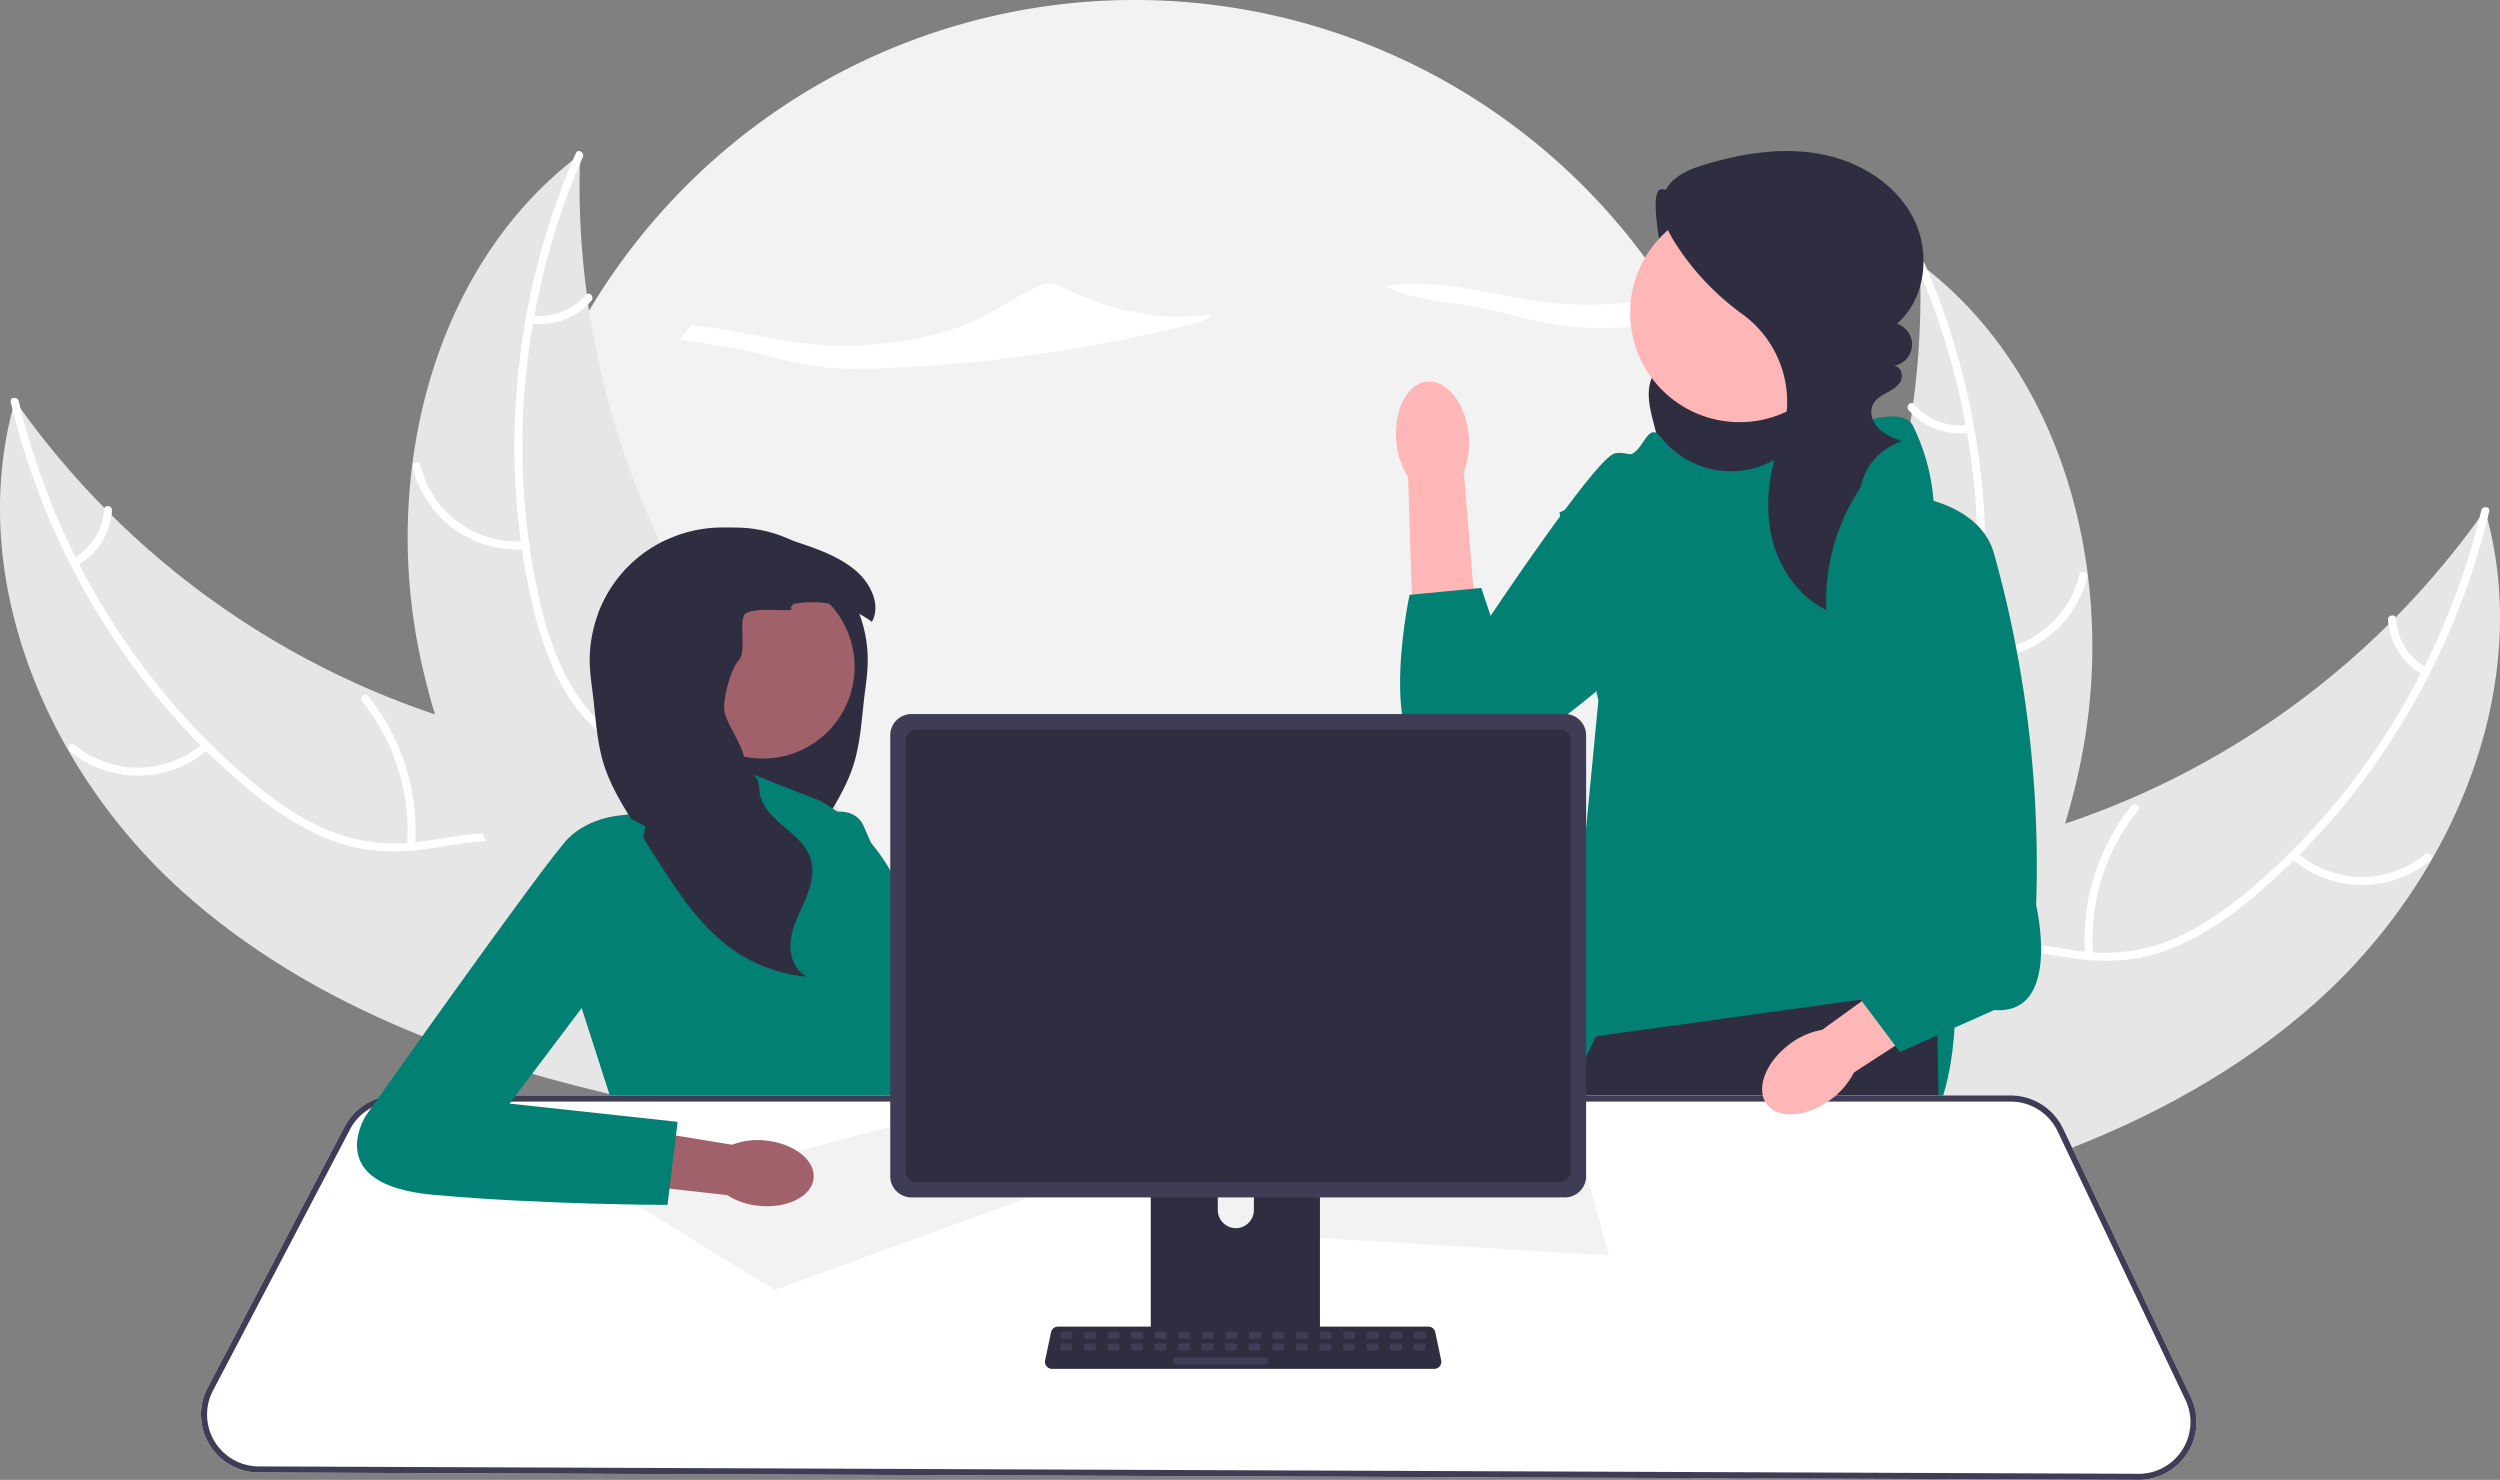 <svg xmlns="http://www.w3.org/2000/svg" width="682.234" height="403.847" viewBox="0 0 682.234 403.847">
  <rect x="0" y="0" width="682.234" height="403.847" fill="#808080" stroke="none"/>
  <g id="Your_Prudential_Image" data-name="Your Prudential Image" transform="translate(-277.766 -4480.414)">
    <g id="Group_36188" data-name="Group 36188" transform="translate(414.349 4480.414)">
      <path id="Path_29115" data-name="Path 29115" d="M585.592,222.04a172.211,172.211,0,0,1-14.741,69.993q-.473,1.068-.958,2.123c-.16.354-.324.7-.488,1.057s-.328.7-.5,1.053c-.216.453-.432.9-.652,1.351-.272.565-.548,1.126-.833,1.687q-.052.116-.117.233c-.237.475-.475.949-.721,1.424-.052.1-.1.207-.16.306-.281.552-.57,1.1-.863,1.653v0q-.466.874-.936,1.743-1.165,2.149-2.395,4.259c-.246.419-.488.837-.738,1.251-.229.388-.457.772-.69,1.156-.16.268-.319.531-.483.794q-.388.641-.79,1.282s0,0,0,.009c-.591.949-1.2,1.894-1.8,2.831h0c-.28.436-.565.867-.85,1.3v0q-1.288,1.942-2.628,3.845v0a.013.013,0,0,0-.009,0v0l-.009.009q-1.062,1.521-2.166,3.016v0c-.47.639-.945,1.277-1.424,1.907q-.589.777-1.191,1.549c-.082.112-.168.22-.259.332v0c-.108.142-.216.281-.332.423v0q-2.557,3.269-5.269,6.408h0c-.095.116-.194.229-.293.341s-.2.224-.3.341h0c-.151.177-.306.354-.462.531s-.311.354-.47.531v0a173.42,173.42,0,0,1-31.846,28.092q-2.343,1.612-4.747,3.137c-.4.255-.794.5-1.2.755-.121.082-.242.155-.362.229-.211.134-.427.268-.643.4s-.427.263-.643.393c-.859.526-1.726,1.044-2.593,1.553-.216.129-.436.255-.656.384s-.436.25-.656.375a.04.04,0,0,1-.026.017l-.009,0-.009.009h0c-1.087.626-2.179,1.243-3.284,1.838q-2.965,1.618-5.99,3.12c-.5.25-1.005.5-1.51.742-.419.2-.841.406-1.26.6-.117.056-.229.112-.345.164-.35.164-.7.328-1.049.488-.38.181-.764.354-1.144.526-.427.194-.85.384-1.277.574-1.605.716-3.228,1.407-4.855,2.071a169.188,169.188,0,0,1-17.792,6.153c-.281.082-.565.164-.85.242q-3.877,1.087-7.81,1.989-6.868,1.579-13.86,2.593c-.009,0-.022,0-.03,0-.557.082-1.118.16-1.674.237-.047.009-.1.017-.151.022,0,0-.009,0-.017,0s0,0,0,0c-.617.082-1.234.164-1.856.242a1.305,1.305,0,0,1-.129.017c-.578.069-1.161.138-1.743.2-.626.069-1.251.134-1.881.2-.479.047-.958.095-1.437.138a.663.663,0,0,1-.129.013c-.436.039-.872.078-1.308.112-.017,0-.039,0-.056,0-.38.035-.759.06-1.139.091q-6.7.531-13.528.526-7.411,0-14.672-.617c-.017,0-.035,0-.052,0q-1.547-.129-3.09-.285c-.272-.026-.539-.056-.811-.082-.052,0-.1-.009-.155-.017l-.25-.026c-.043,0-.091-.009-.134-.017-.358-.039-.716-.078-1.079-.121-.4-.047-.807-.095-1.208-.147s-.807-.1-1.208-.155c-.086-.009-.177-.017-.263-.035-.293-.035-.587-.073-.876-.117-.142-.017-.28-.039-.419-.06-.281-.039-.557-.078-.837-.121-.009,0-.022,0-.03,0a170.512,170.512,0,0,1-26.016-5.864h0c-.462-.142-.923-.289-1.385-.436q-.207-.058-.414-.13-1.8-.576-3.577-1.191-2.453-.842-4.872-1.761l-1.316-.5c-.876-.345-1.748-.69-2.615-1.044q-2.22-.906-4.41-1.868h0v0q-2.045-.9-4.061-1.856a.435.435,0,0,1-.112-.052s0,0-.009,0c-.3-.138-.6-.28-.893-.423l-.009,0a171.272,171.272,0,0,1-21.356-12.195q-3.282-2.194-6.451-4.535-2.557-1.884-5.04-3.862a173.317,173.317,0,0,1-22.8-21.787h0v0c-.488-.557-.962-1.109-1.446-1.67v0c-.069-.078-.134-.155-.2-.233-.306-.358-.6-.712-.9-1.074v0q-.608-.719-1.191-1.441c-.086-.1-.168-.2-.25-.306h0v0c-.319-.388-.634-.781-.945-1.174-.16-.194-.315-.393-.47-.591h0v0q-1.411-1.78-2.766-3.595v0c-.25-.332-.5-.664-.738-1h0q-1.735-2.343-3.379-4.742v0q-.621-.9-1.23-1.812t-1.2-1.83h0q-.615-.945-1.217-1.9c-.022-.035-.043-.065-.06-.095q-.6-.939-1.174-1.89c-.311-.5-.617-1.005-.915-1.51-.207-.341-.41-.677-.608-1.023-.073-.117-.138-.233-.2-.345-.457-.781-.906-1.562-1.355-2.347-.522-.923-1.04-1.856-1.545-2.788-.207-.384-.414-.772-.617-1.161-.073-.125-.138-.25-.2-.38-.242-.457-.483-.915-.721-1.377s-.475-.919-.708-1.381-.466-.923-.695-1.39c-.173-.349-.345-.7-.514-1.053a.914.914,0,0,1-.047-.091c-.078-.164-.16-.324-.233-.488a.286.286,0,0,1-.039-.082c-.177-.362-.35-.721-.518-1.083-.224-.466-.44-.936-.656-1.407-.155-.328-.3-.66-.453-.992q-.324-.7-.634-1.411c-.22-.488-.432-.98-.643-1.471-.056-.125-.108-.246-.16-.371-.1-.224-.194-.449-.289-.673-.255-.6-.5-1.2-.751-1.8q-.421-1.016-.82-2.037-.382-.952-.742-1.907l-.091-.233v0a172.276,172.276,0,0,1-8.475-30.4v0a172.558,172.558,0,0,1-2.3-17.9c-.026-.328-.048-.656-.069-.984q-.427-6.091-.419-12.229,0-2.725.086-5.424A172.238,172.238,0,0,1,277.78,113.5q1.56-1.935,3.176-3.823a173.064,173.064,0,0,1,277.925,19.967q2.395,3.767,4.583,7.672a172.2,172.2,0,0,1,22.128,84.725Z" transform="translate(-239.513 -49)" fill="#f2f2f2"/>
      <path id="Path_29206" data-name="Path 29206" d="M469.838,173.769a408.239,408.239,0,0,1-86.973,12.553,108.9,108.9,0,0,1-13.325-.091c-9.748-.82-18.1-3.884-27.4-5.558-4.471-.8-9.45-1.389-13.951-2.257q1.56-1.935,3.176-3.823c9.7.82,19.561,3.5,29.382,4.751,16.7,2.123,35.4-.246,48.058-6.089,6.141-2.835,10.844-6.374,16.963-9.222a7.905,7.905,0,0,1,2.662-.816,9.264,9.264,0,0,1,5.023,1.3c10.266,5.183,25.171,9.394,39.005,7.077C473.493,172.406,471.534,173.325,469.838,173.769Z" transform="translate(-279.308 -85.821)" fill="#fff"/>
      <path id="Path_29208" data-name="Path 29208" d="M881.629,239.246q-8.667.693-17.425,1.031a109.771,109.771,0,0,1-13.325-.091c-9.748-.824-18.1-3.884-27.4-5.558-8.523-1.532-18.879-2.27-24.29-5.67,13.986-2.421,28.476,2.507,42.9,4.341a102.432,102.432,0,0,0,34.957-1.726Q879.442,235.341,881.629,239.246Z" transform="translate(-557.679 -150.93)" fill="#fff"/>
    </g>
    <g id="Group_36186" data-name="Group 36186" transform="translate(277.766 4521.627)">
      <path id="Path_29122" data-name="Path 29122" d="M208.121,504.015c-36.929-33.236-59.29-86.089-45.548-133.834a228.909,228.909,0,0,0,128.906,89.906c20.163,5.256,43.137,9,55.4,25.845,7.633,10.48,9.406,24.329,7.6,37.168s-6.857,24.964-11.862,36.924l.265,3.226C294.116,553.76,245.05,537.251,208.121,504.015Z" transform="translate(-158.487 -302.068)" fill="#e6e6e6"/>
      <path id="Path_29123" data-name="Path 29123" d="M163.388,370.388c9.386,39.594,31.482,76.445,62.486,102.892,6.7,5.718,14,10.935,22.186,14.307a48.326,48.326,0,0,0,25.26,2.966c7.981-1.038,16.024-3.024,24.118-2.1,8.532.97,15.659,5.751,20.639,12.634,6.092,8.422,8.8,18.531,11.095,28.509,2.553,11.078,5.03,22.626,12.344,31.68.886,1.1-.868,2.408-1.753,1.313-12.725-15.753-10.985-37.558-20.2-54.965-4.3-8.122-11.075-15-20.405-16.7-8.159-1.492-16.455.549-24.527,1.669-8.475,1.177-16.675.892-24.806-1.98-8.318-2.938-15.834-7.88-22.654-13.4a189.822,189.822,0,0,1-39.38-44.373,199.123,199.123,0,0,1-26.576-62.195C160.888,369.269,163.066,369.029,163.388,370.388Z" transform="translate(-158.271 -302.124)" fill="#fff"/>
      <path id="Path_29124" data-name="Path 29124" d="M214.174,458.264a29.355,29.355,0,0,1-38,.734c-1.088-.9.252-2.628,1.341-1.732a27.182,27.182,0,0,0,35.35-.755C213.913,455.574,215.219,457.332,214.174,458.264Z" transform="translate(-157.102 -295.173)" fill="#fff"/>
      <path id="Path_29125" data-name="Path 29125" d="M262.248,485.6a56.579,56.579,0,0,0-12.27-39.365c-.882-1.1.871-2.411,1.753-1.313a58.85,58.85,0,0,1,12.685,40.989C264.311,487.321,262.144,487,262.248,485.6Z" transform="translate(-151.177 -296.113)" fill="#fff"/>
      <path id="Path_29126" data-name="Path 29126" d="M177.073,411.1a16.616,16.616,0,0,0,8.353-13.372c.086-1.409,2.253-1.088,2.167.311a18.62,18.62,0,0,1-9.208,14.814,1.132,1.132,0,0,1-1.533-.22A1.1,1.1,0,0,1,177.073,411.1Z" transform="translate(-157.033 -299.934)" fill="#fff"/>
      <path id="Path_29127" data-name="Path 29127" d="M308.546,307.993c-.029.881-.057,1.762-.071,2.655a218.822,218.822,0,0,0,1.909,35.445c.109.91.233,1.831.368,2.735a230.693,230.693,0,0,0,27.585,80.329,224.037,224.037,0,0,0,19.02,28.23c9.732,12.31,21.264,24.883,26.216,39.265a38.425,38.425,0,0,1,1.319,4.57l-46.343,66.435c-.181.1-.348.208-.529.306L336.29,570.7c-.4-.434-.8-.893-1.192-1.328-.23-.251-.451-.517-.681-.768-.15-.172-.3-.345-.446-.491-.05-.057-.1-.115-.135-.161-.146-.147-.265-.3-.4-.434q-3.372-3.839-6.7-7.739c-.015-.011-.015-.011-.02-.036-16.863-19.853-32.218-41.289-43.83-64.374-.349-.695-.714-1.4-1.042-2.124a213.775,213.775,0,0,1-12.9-32.412,188.965,188.965,0,0,1-4.607-18.559,157.154,157.154,0,0,1-1.661-49.108c4.041-32.6,18.464-63.552,43.912-83.656C307.238,309,307.88,308.5,308.546,307.993Z" transform="translate(-150.235 -307.049)" fill="#e6e6e6"/>
      <path id="Path_29128" data-name="Path 29128" d="M307.125,308.8c-16.344,37.264-20.889,79.991-12.057,119.774,1.909,8.6,4.6,17.16,9.1,24.781a48.325,48.325,0,0,0,18.383,17.576c7,3.976,14.615,7.234,20.523,12.841,6.228,5.911,9.041,14.02,8.872,22.514-.206,10.393-4.135,20.092-8.306,29.443-4.631,10.383-9.606,21.094-9.218,32.726.047,1.409-2.143,1.4-2.19-.007-.676-20.239,13.842-36.6,16.964-56.049,1.457-9.074.187-18.643-6.235-25.623-5.616-6.1-13.469-9.469-20.588-13.434-7.476-4.163-13.852-9.327-18.615-16.516-4.872-7.353-7.9-15.825-10.019-24.34a189.824,189.824,0,0,1-4.727-59.139,199.124,199.124,0,0,1,16.226-65.66c.565-1.287,2.448-.167,1.887,1.112Z" transform="translate(-148.076 -307.119)" fill="#fff"/>
      <path id="Path_29129" data-name="Path 29129" d="M293.574,409.489a29.355,29.355,0,0,1-30.786-22.3c-.33-1.37,1.783-1.947,2.113-.575a27.182,27.182,0,0,0,28.68,20.681C294.985,407.184,294.97,409.374,293.574,409.489Z" transform="translate(-150.134 -300.814)" fill="#fff"/>
      <path id="Path_29130" data-name="Path 29130" d="M316.513,460.306a56.579,56.579,0,0,0,13.9-38.818c-.042-1.409,2.148-1.4,2.19.007a58.851,58.851,0,0,1-14.55,40.364C317.125,462.921,315.587,461.362,316.513,460.306Z" transform="translate(-145.85 -298.042)" fill="#fff"/>
      <path id="Path_29131" data-name="Path 29131" d="M292.94,349.153a16.616,16.616,0,0,0,14.721-5.648c.917-1.073,2.454.488,1.543,1.554a18.62,18.62,0,0,1-16.271,6.284,1.132,1.132,0,0,1-1.091-1.1A1.1,1.1,0,0,1,292.94,349.153Z" transform="translate(-147.804 -304.233)" fill="#fff"/>
    </g>
    <g id="Group_36187" data-name="Group 36187" transform="translate(725.345 4551.466)">
      <path id="Path_29122-2" data-name="Path 29122" d="M305.5,504.015c36.929-33.236,59.29-86.089,45.548-133.834A228.909,228.909,0,0,1,222.14,460.087c-20.163,5.256-43.137,9-55.4,25.845-7.633,10.48-9.406,24.329-7.6,37.168s6.857,24.963,11.862,36.924l-.265,3.226C219.5,553.76,268.568,537.251,305.5,504.015Z" transform="translate(-120.477 -302.068)" fill="#e6e6e6"/>
      <path id="Path_29123-2" data-name="Path 29123" d="M339.549,370.388c-9.386,39.594-31.482,76.445-62.486,102.892-6.7,5.718-14,10.935-22.186,14.307a48.326,48.326,0,0,1-25.26,2.966c-7.981-1.038-16.024-3.024-24.118-2.1-8.532.97-15.659,5.751-20.639,12.634-6.092,8.422-8.8,18.531-11.095,28.509-2.553,11.078-5.03,22.626-12.344,31.68-.886,1.1.868,2.408,1.753,1.313,12.725-15.753,10.985-37.558,20.2-54.965,4.3-8.122,11.075-15,20.405-16.7,8.159-1.492,16.455.549,24.527,1.669,8.475,1.177,16.675.892,24.806-1.98,8.318-2.938,15.834-7.88,22.654-13.4a189.822,189.822,0,0,0,39.38-44.373,199.124,199.124,0,0,0,26.576-62.195C342.049,369.269,339.871,369.029,339.549,370.388Z" transform="translate(-110.012 -302.124)" fill="#fff"/>
      <path id="Path_29124-2" data-name="Path 29124" d="M176.151,458.264a29.355,29.355,0,0,0,38,.734c1.088-.9-.252-2.628-1.341-1.732a27.182,27.182,0,0,1-35.35-.755C176.412,455.574,175.105,457.332,176.151,458.264Z" transform="translate(1.433 -295.173)" fill="#fff"/>
      <path id="Path_29125-2" data-name="Path 29125" d="M252.06,485.6a56.579,56.579,0,0,1,12.27-39.365c.882-1.1-.871-2.411-1.753-1.313a58.851,58.851,0,0,0-12.685,40.989C250,487.321,252.163,487,252.06,485.6Z" transform="translate(-128.476 -296.113)" fill="#fff"/>
      <path id="Path_29126-2" data-name="Path 29126" d="M187.16,411.1a16.616,16.616,0,0,1-8.353-13.372c-.086-1.409-2.253-1.088-2.167.311a18.62,18.62,0,0,0,9.208,14.814,1.132,1.132,0,0,0,1.533-.22A1.1,1.1,0,0,0,187.16,411.1Z" transform="translate(27.454 -299.934)" fill="#fff"/>
      <path id="Path_29127-2" data-name="Path 29127" d="M337.829,307.993c.029.881.057,1.762.071,2.655a218.825,218.825,0,0,1-1.909,35.445c-.109.91-.233,1.831-.368,2.735a230.692,230.692,0,0,1-27.585,80.329,224.042,224.042,0,0,1-19.02,28.23c-9.732,12.31-21.264,24.883-26.216,39.265a38.417,38.417,0,0,0-1.319,4.57l46.343,66.435c.181.1.348.208.529.306l1.729,2.737c.4-.434.8-.893,1.192-1.328.23-.251.451-.517.681-.768.15-.172.3-.345.446-.491.05-.057.1-.115.135-.161.146-.147.265-.3.4-.434q3.372-3.839,6.7-7.739c.015-.011.015-.011.02-.036,16.863-19.853,32.218-41.289,43.83-64.374.349-.695.714-1.4,1.042-2.124a213.772,213.772,0,0,0,12.9-32.412,188.965,188.965,0,0,0,4.607-18.559,157.153,157.153,0,0,0,1.661-49.108c-4.041-32.6-18.464-63.552-43.912-83.656C339.137,309,338.5,308.5,337.829,307.993Z" transform="translate(-261.485 -307.049)" fill="#e6e6e6"/>
      <path id="Path_29128-2" data-name="Path 29128" d="M333.277,308.8c16.344,37.264,20.889,79.991,12.057,119.774-1.909,8.6-4.6,17.16-9.1,24.781a48.324,48.324,0,0,1-18.383,17.576c-7,3.976-14.615,7.234-20.524,12.841-6.228,5.911-9.041,14.02-8.872,22.514.206,10.393,4.135,20.092,8.306,29.443,4.631,10.383,9.606,21.094,9.218,32.726-.047,1.409,2.143,1.4,2.19-.007.676-20.239-13.842-36.6-16.964-56.049-1.457-9.074-.187-18.643,6.235-25.623,5.616-6.1,13.469-9.469,20.588-13.434,7.476-4.163,13.851-9.327,18.615-16.516,4.872-7.354,7.9-15.825,10.019-24.34a189.824,189.824,0,0,0,4.727-59.139,199.123,199.123,0,0,0-16.226-65.66c-.565-1.287-2.448-.167-1.887,1.112Z" transform="translate(-257.671 -307.119)" fill="#fff"/>
      <path id="Path_29129-2" data-name="Path 29129" d="M263.807,409.489a29.355,29.355,0,0,0,30.786-22.3c.33-1.37-1.783-1.947-2.113-.575A27.182,27.182,0,0,1,263.8,407.3C262.4,407.184,262.41,409.374,263.807,409.489Z" transform="translate(-172.592 -300.814)" fill="#fff"/>
      <path id="Path_29130-2" data-name="Path 29130" d="M332.341,460.306a56.579,56.579,0,0,1-13.9-38.818c.042-1.409-2.148-1.4-2.19.007a58.851,58.851,0,0,0,14.55,40.364C331.729,462.921,333.267,461.362,332.341,460.306Z" transform="translate(-268.349 -298.042)" fill="#fff"/>
      <path id="Path_29131-2" data-name="Path 29131" d="M308.384,349.153a16.616,16.616,0,0,1-14.721-5.648c-.917-1.073-2.454.488-1.543,1.554a18.62,18.62,0,0,0,16.271,6.284,1.132,1.132,0,0,0,1.091-1.1A1.1,1.1,0,0,0,308.384,349.153Z" transform="translate(-218.866 -304.233)" fill="#fff"/>
    </g>
    <g id="Group_36183" data-name="Group 36183" transform="translate(332.599 4521.628)">
      <path id="Path_29254" data-name="Path 29254" d="M729.53,22.432c-4.114,2.312-10.755-6.833-12.259-2.36s2.14,22.522,4.02,26.851c.935,2.152,2.256,4.12,3.173,6.279a9.441,9.441,0,0,1,.6,6.843c-1.411,3.831-6.066,5.389-8.375,8.757-2.689,3.922-1.6,9.2-.346,13.789a46.26,46.26,0,0,0,4.323,11.469c2.085,3.528,5.229,6.6,9.158,7.767,5,1.486,10.348-.28,15.17-2.274a54.944,54.944,0,0,0,13.165-7.192,24.238,24.238,0,0,0,8.611-12.042c1.729-6.051.284-12.672-2.709-18.208s-7.422-10.147-11.966-14.5a237.718,237.718,0,0,0-24.359-20.4l1.795-4.781Z" transform="translate(-319.924 -8.421)" fill="#2f2e41"/>
      <path id="Path_29255" data-name="Path 29255" d="M809.184,587.22,805.3,623.474l-.177,1.658-43.946-.171-.232-1.663-4.653-33.22Z" transform="translate(-338.39 -262.742)" fill="#ffb6b6"/>
      <path id="Path_29256" data-name="Path 29256" d="M691.065,622.066c0,.547-.006,1.1-.011,1.658l-45.62-.177-.149-1.663-2.813-31.535,47.173-5.719S691.165,601.356,691.065,622.066Z" transform="translate(-287.463 -261.583)" fill="#ffb6b6"/>
      <path id="Path_29257" data-name="Path 29257" d="M685.407,136.883a24.3,24.3,0,0,0,30.333,6.34c14.718-7.756,34.813-16.645,38.364-9.542a55.993,55.993,0,0,1,5.718,22.534L765.541,289.5s2.859,53.814-32.879,49.064-91.488,15.263-91.488,15.263l5.695-59.045,15.206-22.262,6.16-63.868-10.621-51.382,12.866-5.718s1.43-10.006,5.718-10.006,5.324-9.613,9.095-4.806l.115.146Z" transform="translate(-286.882 -58.651)" fill="#018073"/>
      <path id="Path_29258" data-name="Path 29258" d="M762.936,547.617l-9.322-.039-43.946-.171-5.719-.022-.331-1.663-8.841-44.631L693.4,545.683l-.05,1.658-2.873-.011-45.62-.177-3.271-.017-.011-1.658-.193-31.518-.177-29.187-.028-4.415.005-.005,13.659-27.689,3.984-8.078.818-1.658,7.979-16.174,72.2-10,1.105-.155,19.616-2.713.144,8.04.083,4.564.293,16.433.033,1.658.033,1.9,1.779,99.473Z" transform="translate(-286.882 -185.188)" fill="#2f2e41"/>
      <circle id="Ellipse_795" data-name="Ellipse 795" cx="29.854" cy="29.854" r="29.854" transform="translate(390.029 14.285)" fill="#ffb6b6"/>
      <path id="Path_29259" data-name="Path 29259" d="M776.365,90.894A55.819,55.819,0,0,0,766.4,125.24c-7.9-3.827-13.232-11.913-15.047-20.5s-.43-17.607,2.486-25.887l.088-.248A29.632,29.632,0,0,0,743.545,44.56a71.3,71.3,0,0,1-18.272-19.243c-2.711-4.231-5.015-9.538-2.99-14.136,1.866-4.237,6.687-6.218,11.123-7.543C743.536.612,754.3-1.11,764.7.805S785.1,8.7,790.018,18.06s3.627,22.136-4.349,29.076a5.924,5.924,0,0,1-.932,11.493c1.705-.06,2.712,2.186,2.1,3.78s-2.176,2.585-3.673,3.405c-2.131,1.169-4.493,2.391-4.5,5.452a5.881,5.881,0,0,0,1.149,3.416c1.733,2.417,4.531,3.506,7.224,4.528a16.387,16.387,0,0,0-11.259,12.62l.585-.937Z" transform="translate(-322.828 0)" fill="#2f2e41"/>
      <g id="Group_36182" data-name="Group 36182" transform="translate(326.124 62.902)">
        <path id="uuid-949a288c-1385-4c96-9df8-4f861626eeb5-278" d="M590.309,130.279c-.815-8.547,2.935-15.9,8.375-16.414s10.508,5.991,11.322,14.542a21.489,21.489,0,0,1-1.313,10.063l2.995,36.259-17.045,1.043L593.5,139.916a21.49,21.49,0,0,1-3.19-9.637Z" transform="translate(-590.198 -113.836)" fill="#ffb6b6"/>
        <path id="Path_29260" data-name="Path 29260" d="M684.08,163.244S656.233,146.863,650.5,149.32s-33.581,44.228-33.581,44.228l-2.56-7.623-19.554,1.89s-11.467,53.238,13.924,48.324,67.162-50.781,67.162-50.781l8.19-22.114Z" transform="translate(-591.103 -129.601)" fill="#018073"/>
      </g>
      <path id="Path_29261" data-name="Path 29261" d="M290.9,330.523s15.723-9.218,19.958-.671,43.353,110.515,43.353,110.515L329,445.276Z" transform="translate(-130.156 -145.961)" fill="#018073"/>
      <path id="Path_29262" data-name="Path 29262" d="M214.2,206.844l.741,1.055c-2.763,1.6-3.171,5.62-1.875,8.54s3.8,5.085,5.973,7.431,4.147,5.252,3.946,8.442c-.226,3.588-3.151,6.542-3.558,10.115-.589,5.2,4.255,9.767,4.015,15-.182,4-3.254,7.2-6.3,9.8-2.385,2.032-4.982,4.074-6.591,6.695a10.965,10.965,0,0,0-1.08,2.317c-1.2,3.72-.069,7.774,1.458,11.372s3.46,7.112,3.936,10.989-.991,8.353-4.56,9.944a41.763,41.763,0,0,0,19.926-7.117c.53-.363,1.045-.736,1.556-1.119,8.344-6.282,14.2-15.357,19.843-24.2.466-.726.928-1.458,1.394-2.184q1.877-2.952,3.764-5.9c3.583-5.625,7.21-11.333,9.163-17.7,1.8-5.875,2.1-12.083,2.837-18.184.358-2.989.829-5.968.918-8.977a36.225,36.225,0,0,0-33.394-37.109,37.647,37.647,0,0,0-4.525-.064,66.453,66.453,0,0,0-17.531,3.593,35.612,35.612,0,0,0-18.13,19.961,27.222,27.222,0,0,1,18.076-2.69Z" transform="translate(-87.75 -83.196)" fill="#2f2e41"/>
      <path id="Path_29263" data-name="Path 29263" d="M253.121,311.991,224.94,300.94l-.714,11.051-24.7,3.868-11.6,52.494,10.5,32.6,78.465,2.21-2.763-11.051s12.709-14.367,4.973-37.575l-.859-5.906a50.4,50.4,0,0,0-25.112-36.641Z" transform="translate(-84.081 -134.65)" fill="#018073"/>
      <circle id="Ellipse_796" data-name="Ellipse 796" cx="25.031" cy="25.031" r="25.031" transform="translate(128.325 115.731)" fill="#a0616a"/>
      <path id="Path_29264" data-name="Path 29264" d="M192.02,223.153c.088,3.009.56,5.988.918,8.977.736,6.1,1.04,12.309,2.837,18.184,1.953,6.371,5.58,12.079,9.163,17.7q1.885,2.952,3.764,5.9c.466.726.928,1.458,1.394,2.184,5.639,8.844,11.5,17.919,19.843,24.2.51.383,1.026.756,1.556,1.119a41.763,41.763,0,0,0,19.926,7.117c-3.568-1.59-5.031-6.066-4.56-9.944s2.415-7.391,3.936-10.989,2.66-7.652,1.458-11.372a10.965,10.965,0,0,0-1.08-2.317c-1.61-2.621-4.206-4.663-6.591-6.695-3.048-2.591-6.12-5.8-6.3-9.8-.24-5.232-3.583-3.48-4.172-8.682-.407-3.573-5.173-9.664-5.4-13.252-.2-3.19,1.757-10.906,3.926-13.252s.177-9.35,1.472-12.27,15.436-.476,12.672-2.071l.741-1.055a27.221,27.221,0,0,1,18.076,2.69,25.509,25.509,0,0,1,3.411,2.169c2.606-4.761-.486-10.8-4.692-14.233-4.118-3.367-9.193-5.31-14.228-7.023-.869-.294-1.742-.589-2.621-.874a66.452,66.452,0,0,0-17.531-3.593,37.647,37.647,0,0,0-4.525.064,36.225,36.225,0,0,0-33.394,37.109Z" transform="translate(-85.909 -83.196)" fill="#2f2e41"/>
      <path id="Path_29265" data-name="Path 29265" d="M543.042,548.756l-34.889-73.309a15.867,15.867,0,0,0-14.262-9.007H53.208a15.774,15.774,0,0,0-13.986,8.454l-37.4,71.292a15.8,15.8,0,0,0,13.925,23.13l338.95,1.332,3.271.017,45.62.177,2.873.011,10.6.044,5.719.022,43.946.171,9.322.039,52.665.2h.066a15.79,15.79,0,0,0,14.256-22.578Z" transform="translate(0 -208.701)" fill="#fff"/>
      <path id="Path_29266" data-name="Path 29266" d="M543.042,548.756l-34.889-73.309a15.867,15.867,0,0,0-14.262-9.007H53.208a15.774,15.774,0,0,0-13.986,8.454l-37.4,71.292a15.8,15.8,0,0,0,13.925,23.13l338.95,1.332,3.271.017,45.62.177,2.873.011,10.6.044,5.719.022,43.946.171,9.322.039,52.665.2h.066a15.79,15.79,0,0,0,14.256-22.578Zm-2.321,14.356a14.058,14.058,0,0,1-11.936,6.564h-.061l-52.7-.21-9.112-.033-44.355-.177-5.819-.022-10.223-.039-2.912-.011L357.822,569l-3.133-.011L15.755,567.659a14.139,14.139,0,0,1-12.46-20.7l37.4-71.287a14.1,14.1,0,0,1,12.516-7.57H493.891a14.2,14.2,0,0,1,12.764,8.062l34.889,73.3A14.053,14.053,0,0,1,540.721,563.112Z" transform="translate(0 -208.701)" fill="#3f3d56"/>
      <path id="Path_29267" data-name="Path 29267" d="M249.861,524.244,333.3,493.853,291.58,477.074l-83.161,21.752Z" transform="translate(-93.253 -213.458)" fill="#f2f2f2"/>
      <path id="Path_29268" data-name="Path 29268" d="M505.812,479.44l-9.394,29.839,109.961,6.631L596.985,482.2Z" transform="translate(-222.114 -214.517)" fill="#f2f2f2"/>
      <path id="uuid-bc099db1-a2ce-4512-8b55-449b58adbd20-279" d="M243.869,485.37c7.731.767,13.6,5.377,13.114,10.3s-7.152,8.286-14.886,7.518a19.443,19.443,0,0,1-8.706-2.92L200.675,496.6l2.046-15.316,32.036,5.236a19.445,19.445,0,0,1,9.113-1.153Z" transform="translate(-89.789 -215.343)" fill="#a0616a"/>
      <path id="Path_29269" data-name="Path 29269" d="M155.728,330.979l-5.8-3.039s-9.117.276-15.2,6.355S79.474,410,79.474,410s-12.156,18.787,18.235,21.55,64.1,2.763,64.1,2.763l2.763-22.655-45.863-4.973,32.116-42.548Z" transform="translate(-34.485 -146.731)" fill="#018073"/>
      <path id="uuid-cb65f836-e7d9-440e-b153-5c66ba7afb8d-280" d="M789.763,436.6c-6.559,4.871-14.39,5.435-17.489,1.26s-.294-11.507,6.269-16.379a20.446,20.446,0,0,1,8.841-3.884l28.054-20.287,9.24,13.368-28.637,18.581A20.448,20.448,0,0,1,789.763,436.6Z" transform="translate(-344.976 -177.771)" fill="#ffb6b6"/>
      <path id="Path_29281" data-name="Path 29281" d="M824,169.416s22.63.715,26.918,16.439a316.34,316.34,0,0,1,11.436,95.776s7.148,30.019-11.436,28.59L825.19,321.657l-17.154-22.872,14.295-17.154L824,169.416Z" transform="translate(-361.542 -75.802)" fill="#018073"/>
    </g>
    <g id="Group_36184" data-name="Group 36184" transform="translate(520.709 4675.273)">
      <path id="Path_29215" data-name="Path 29215" d="M636.106,427.312H594.385a2.226,2.226,0,0,0-2.223,2.228v65.907h46.172V429.54a2.227,2.227,0,0,0-2.228-2.228Zm-20.72,37.447a4.95,4.95,0,0,1-4.927-4.927v-7.6a4.927,4.927,0,1,1,9.853,0v7.6a4.95,4.95,0,0,1-4.927,4.926Z" transform="translate(-521.072 -324.458)" fill="#2f2e41"/>
      <path id="Path_29216" data-name="Path 29216" d="M693.064,306.911H514.724a5.789,5.789,0,0,0-5.78,5.78V433.035a5.785,5.785,0,0,0,5.78,5.78h178.34a5.786,5.786,0,0,0,5.78-5.78V312.691A5.789,5.789,0,0,0,693.064,306.911Z" transform="translate(-508.944 -306.911)" fill="#3f3d56"/>
      <path id="Path_29217" data-name="Path 29217" d="M692.284,311.8H516.923a3.1,3.1,0,0,0-3.091,3.1V432.256a3.1,3.1,0,0,0,3.091,3.091H692.284a3.1,3.1,0,0,0,3.091-3.091V314.894a3.1,3.1,0,0,0-3.091-3.1Z" transform="translate(-509.656 -307.623)" fill="#2f2e41"/>
      <path id="Path_29218" data-name="Path 29218" d="M591.995,504.6v6.359a1.246,1.246,0,0,0,1.243,1.243H637.21a1.249,1.249,0,0,0,1.243-1.243V504.6Z" transform="translate(-521.047 -335.722)" fill="#3f3d56"/>
      <path id="Path_29219" data-name="Path 29219" d="M664.621,514.125H560.291a1.919,1.919,0,0,1-1.878-2.315l1.619-7.689a1.927,1.927,0,0,1,1.878-1.524H663a1.928,1.928,0,0,1,1.878,1.524l1.619,7.689a1.919,1.919,0,0,1-1.878,2.315Z" transform="translate(-516.147 -335.429)" fill="#2f2e41"/>
      <rect id="Rectangle_3865" data-name="Rectangle 3865" width="3.213" height="1.928" rx="0.488" transform="translate(46.503 168.553)" fill="#3f3d56"/>
      <rect id="Rectangle_3866" data-name="Rectangle 3866" width="3.213" height="1.928" rx="0.488" transform="translate(52.929 168.553)" fill="#3f3d56"/>
      <rect id="Rectangle_3867" data-name="Rectangle 3867" width="3.213" height="1.928" rx="0.488" transform="translate(59.356 168.553)" fill="#3f3d56"/>
      <rect id="Rectangle_3868" data-name="Rectangle 3868" width="3.213" height="1.928" rx="0.488" transform="translate(65.782 168.553)" fill="#3f3d56"/>
      <rect id="Rectangle_3869" data-name="Rectangle 3869" width="3.213" height="1.928" rx="0.488" transform="translate(72.209 168.553)" fill="#3f3d56"/>
      <rect id="Rectangle_3870" data-name="Rectangle 3870" width="3.213" height="1.928" rx="0.488" transform="translate(78.635 168.553)" fill="#3f3d56"/>
      <rect id="Rectangle_3871" data-name="Rectangle 3871" width="3.213" height="1.928" rx="0.488" transform="translate(85.062 168.553)" fill="#3f3d56"/>
      <rect id="Rectangle_3872" data-name="Rectangle 3872" width="3.213" height="1.928" rx="0.488" transform="translate(91.489 168.553)" fill="#3f3d56"/>
      <rect id="Rectangle_3873" data-name="Rectangle 3873" width="3.213" height="1.928" rx="0.488" transform="translate(97.915 168.553)" fill="#3f3d56"/>
      <rect id="Rectangle_3874" data-name="Rectangle 3874" width="3.213" height="1.928" rx="0.488" transform="translate(104.342 168.553)" fill="#3f3d56"/>
      <rect id="Rectangle_3875" data-name="Rectangle 3875" width="3.213" height="1.928" rx="0.488" transform="translate(110.768 168.553)" fill="#3f3d56"/>
      <rect id="Rectangle_3876" data-name="Rectangle 3876" width="3.213" height="1.928" rx="0.488" transform="translate(117.195 168.553)" fill="#3f3d56"/>
      <rect id="Rectangle_3877" data-name="Rectangle 3877" width="3.213" height="1.928" rx="0.488" transform="translate(123.621 168.553)" fill="#3f3d56"/>
      <rect id="Rectangle_3878" data-name="Rectangle 3878" width="3.213" height="1.928" rx="0.488" transform="translate(130.048 168.553)" fill="#3f3d56"/>
      <rect id="Rectangle_3879" data-name="Rectangle 3879" width="3.213" height="1.928" rx="0.488" transform="translate(136.475 168.553)" fill="#3f3d56"/>
      <rect id="Rectangle_3880" data-name="Rectangle 3880" width="3.213" height="1.928" rx="0.488" transform="translate(142.901 168.553)" fill="#3f3d56"/>
      <rect id="Rectangle_3881" data-name="Rectangle 3881" width="3.213" height="1.928" rx="0.488" transform="translate(46.427 171.766)" fill="#3f3d56"/>
      <rect id="Rectangle_3882" data-name="Rectangle 3882" width="3.213" height="1.928" rx="0.488" transform="translate(52.853 171.766)" fill="#3f3d56"/>
      <rect id="Rectangle_3883" data-name="Rectangle 3883" width="3.213" height="1.928" rx="0.488" transform="translate(59.28 171.766)" fill="#3f3d56"/>
      <rect id="Rectangle_3884" data-name="Rectangle 3884" width="3.213" height="1.928" rx="0.488" transform="translate(65.706 171.766)" fill="#3f3d56"/>
      <rect id="Rectangle_3885" data-name="Rectangle 3885" width="3.213" height="1.928" rx="0.488" transform="translate(72.133 171.766)" fill="#3f3d56"/>
      <rect id="Rectangle_3886" data-name="Rectangle 3886" width="3.213" height="1.928" rx="0.488" transform="translate(78.559 171.766)" fill="#3f3d56"/>
      <rect id="Rectangle_3887" data-name="Rectangle 3887" width="3.213" height="1.928" rx="0.488" transform="translate(84.986 171.766)" fill="#3f3d56"/>
      <rect id="Rectangle_3888" data-name="Rectangle 3888" width="3.213" height="1.928" rx="0.488" transform="translate(91.413 171.766)" fill="#3f3d56"/>
      <rect id="Rectangle_3889" data-name="Rectangle 3889" width="3.213" height="1.928" rx="0.488" transform="translate(97.839 171.766)" fill="#3f3d56"/>
      <rect id="Rectangle_3890" data-name="Rectangle 3890" width="3.213" height="1.928" rx="0.488" transform="translate(104.266 171.766)" fill="#3f3d56"/>
      <rect id="Rectangle_3891" data-name="Rectangle 3891" width="3.213" height="1.928" rx="0.488" transform="translate(110.692 171.766)" fill="#3f3d56"/>
      <rect id="Rectangle_3892" data-name="Rectangle 3892" width="3.213" height="1.928" rx="0.488" transform="translate(117.119 171.766)" fill="#3f3d56"/>
      <rect id="Rectangle_3893" data-name="Rectangle 3893" width="3.213" height="1.928" rx="0.488" transform="translate(123.545 171.766)" fill="#3f3d56"/>
      <rect id="Rectangle_3894" data-name="Rectangle 3894" width="3.213" height="1.928" rx="0.488" transform="translate(129.972 171.766)" fill="#3f3d56"/>
      <rect id="Rectangle_3895" data-name="Rectangle 3895" width="3.213" height="1.928" rx="0.488" transform="translate(136.398 171.766)" fill="#3f3d56"/>
      <rect id="Rectangle_3896" data-name="Rectangle 3896" width="3.213" height="1.928" rx="0.488" transform="translate(142.825 171.766)" fill="#3f3d56"/>
      <rect id="Rectangle_3897" data-name="Rectangle 3897" width="25.706" height="1.928" rx="0.488" transform="translate(77.274 175.622)" fill="#3f3d56"/>
    </g>
  </g>
</svg>
